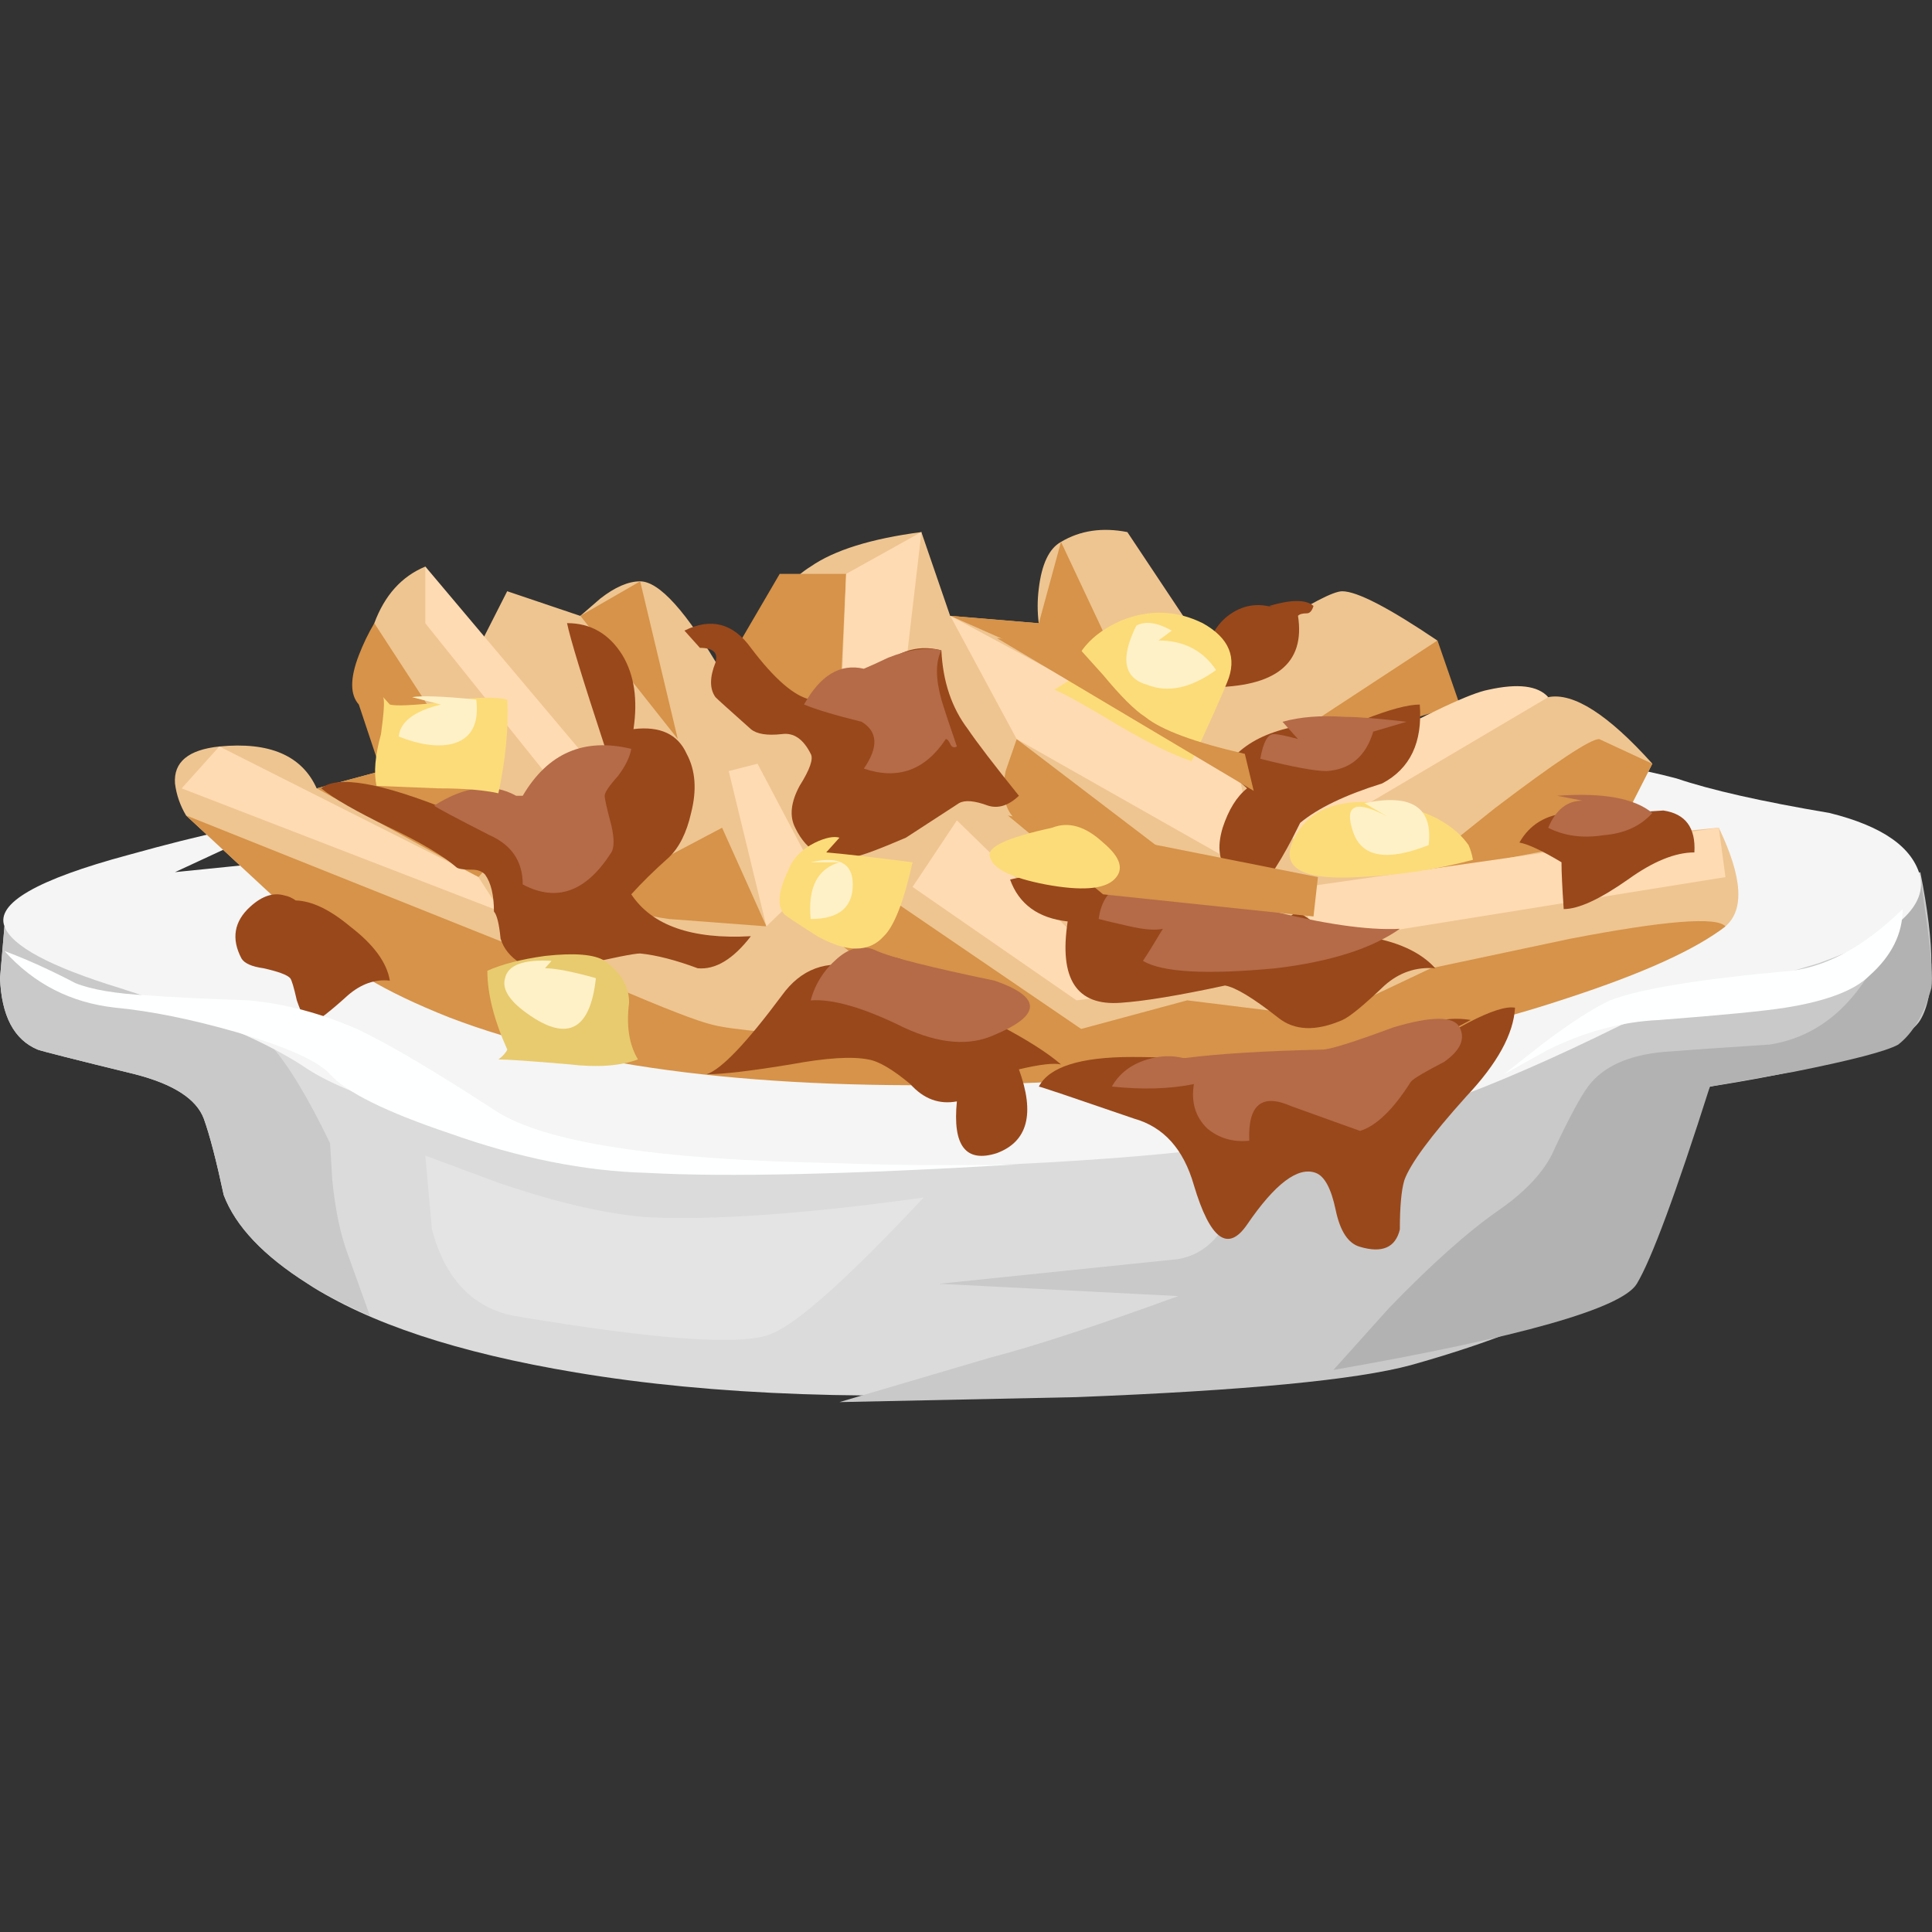 <?xml version="1.0" encoding="UTF-8" standalone="no"?>
<!-- Generator: Adobe Illustrator 15.1.0, SVG Export Plug-In . SVG Version: 6.00 Build 0)  -->

<svg
   xmlns:dc="http://purl.org/dc/elements/1.1/"
   xmlns:cc="http://creativecommons.org/ns#"
   xmlns:rdf="http://www.w3.org/1999/02/22-rdf-syntax-ns#"
   xmlns:svg="http://www.w3.org/2000/svg"
   xmlns="http://www.w3.org/2000/svg"
   xmlns:sodipodi="http://sodipodi.sourceforge.net/DTD/sodipodi-0.dtd"
   xmlns:inkscape="http://www.inkscape.org/namespaces/inkscape"
   version="1.1"
   id="flash0.ai"
   x="0px"
   y="0px"
   width="256"
   height="256"
   viewBox="0 0 256 256"
   xml:space="preserve"
   sodipodi:docname="pottine.svg"
   inkscape:version="0.92.4 (5da689c313, 2019-01-14)"><rect x="0" y="0" width="256" height="256" fill="#333333" stroke="none"/><title
   id="title932">Pottine</title><defs
   id="defs123" /><sodipodi:namedview
   pagecolor="#ffffff"
   bordercolor="#666666"
   borderopacity="1"
   objecttolerance="10"
   gridtolerance="10"
   guidetolerance="10"
   inkscape:pageopacity="0"
   inkscape:pageshadow="2"
   inkscape:window-width="1920"
   inkscape:window-height="1025"
   id="namedview121"
   showgrid="false"
   inkscape:zoom="1.1409791"
   inkscape:cx="112.38206"
   inkscape:cy="29.191704"
   inkscape:window-x="-8"
   inkscape:window-y="-8"
   inkscape:window-maximized="1"
   inkscape:current-layer="flash0.ai"
   fit-margin-top="0"
   fit-margin-left="0"
   fit-margin-right="0"
   fit-margin-bottom="0" />
<g
   id="g118"
   transform="matrix(5.87,0,0,5.87,-7.625,20.01)">
	<g
   id="g116">
		<path
   style="clip-rule:evenodd;fill:#dbdbdb;fill-rule:evenodd"
   d="m 44.647,16.39 v 1.168 c 0,0.854 -0.05,1.484 -0.149,1.892 -0.101,0.408 -0.767,0.761 -2,1.058 -1.367,0.297 -2.233,0.501 -2.601,0.612 -0.333,0.148 -0.683,0.704 -1.05,1.669 -0.434,1.112 -1,2.003 -1.7,2.671 -0.933,0.816 -2.233,1.391 -3.898,1.725 -1.4,0.297 -4.017,0.557 -7.851,0.779 -4.3,0.26 -8,0.129 -11.099,-0.391 -2.667,-0.444 -4.683,-1.112 -6.05,-2.002 -1,-0.631 -1.633,-1.299 -1.9,-2.003 C 6.182,22.789 6.033,22.214 5.899,21.842 5.732,21.398 5.215,21.064 4.349,20.841 2.982,20.507 2.249,20.321 2.149,20.284 1.616,20.061 1.332,19.524 1.299,18.671 l 0.1,-1.169 z"
   id="path2"
   inkscape:connector-curvature="0" />
		<path
   style="clip-rule:evenodd;fill:#c9c9c9;fill-rule:evenodd"
   d="M 2.15,20.284 C 1.617,20.061 1.333,19.524 1.3,18.671 l 0.1,-1.169 h 0.35 c 0.633,0.075 1.667,0.464 3.1,1.169 1.367,0.667 2.216,1.168 2.55,1.502 0.4,0.445 0.85,1.188 1.35,2.226 l 0.05,0.835 c 0.067,0.667 0.183,1.224 0.35,1.669 l 0.5,1.392 C 8.983,25.998 8.517,25.757 8.25,25.571 7.25,24.94 6.617,24.272 6.35,23.568 6.183,22.789 6.034,22.214 5.9,21.842 5.733,21.398 5.216,21.064 4.35,20.841 2.983,20.507 2.25,20.321 2.15,20.284 Z"
   id="path4"
   inkscape:connector-curvature="0" />
		<path
   style="clip-rule:evenodd;fill:#c9c9c9;fill-rule:evenodd"
   d="m 44.647,16.278 c 0.334,1.669 0.334,2.782 0,3.338 -0.333,0.557 -1.916,1.058 -4.75,1.503 l -1.649,3.505 c -0.367,1.001 -2.066,1.93 -5.1,2.782 -1.233,0.334 -3.75,0.575 -7.55,0.723 l -5.35,0.112 3.399,-1.002 c 1,-0.26 2.417,-0.724 4.25,-1.391 l -5.399,-0.278 5.399,-0.557 c 0.634,-0.111 1.084,-0.594 1.351,-1.446 l 0.25,-1.225 6.999,-3.449 z"
   id="path6"
   inkscape:connector-curvature="0" />
		<path
   style="clip-rule:evenodd;fill:#b2b2b2;fill-rule:evenodd"
   d="m 43.897,17.78 0.75,-1.391 0.15,1.058 c 0.1,0.741 0.134,1.224 0.1,1.446 -0.166,0.593 -0.416,1.02 -0.75,1.279 -0.267,0.148 -1.05,0.353 -2.35,0.612 l -1.9,0.334 c -0.767,2.41 -1.316,3.895 -1.649,4.451 -0.334,0.556 -2.617,1.205 -6.85,1.947 l 1.25,-1.392 c 0.966,-1.001 1.8,-1.743 2.499,-2.226 0.634,-0.444 1.051,-0.908 1.25,-1.391 0.334,-0.705 0.584,-1.168 0.75,-1.391 0.334,-0.445 0.9,-0.705 1.7,-0.779 0.467,-0.037 1.267,-0.093 2.4,-0.167 1.167,-0.183 2.051,-0.98 2.65,-2.39 z"
   id="path8"
   inkscape:connector-curvature="0" />
		<path
   style="clip-rule:evenodd;fill:#f5f5f5;fill-rule:evenodd"
   d="m 42.598,14.943 c 1.2,0.297 1.884,0.778 2.05,1.446 0.134,0.705 -0.633,1.354 -2.3,1.947 -2.133,0.631 -3.616,1.095 -4.45,1.391 -1.5,0.742 -2.816,1.316 -3.949,1.725 -2.033,0.668 -4.8,1.113 -8.3,1.336 C 21.816,23.048 18.133,22.936 14.6,22.454 11.467,22.009 9.35,21.433 8.25,20.729 7.383,20.136 5.966,19.524 4,18.894 2.433,18.412 1.566,17.948 1.4,17.502 1.2,16.982 2.133,16.445 4.2,15.889 5.933,15.407 7.083,15.165 7.65,15.165 l -2.4,1.113 27.499,-2.782 c 0.799,-0.074 1.865,-0.037 3.199,0.111 1.3,0.148 2.366,0.334 3.199,0.557 0.767,0.26 1.917,0.52 3.451,0.779 z"
   id="path10"
   inkscape:connector-curvature="0" />
		<g
   id="g106">
			<path
   style="clip-rule:evenodd;fill:#eec591;fill-rule:evenodd"
   d="m 32.599,12.328 1.499,0.946 0.75,-0.39 c 0.566,-0.296 1.033,-0.482 1.4,-0.556 0.566,-0.111 1.35,0.39 2.35,1.502 l -0.85,1.669 2.35,-0.224 c 0.533,1.113 0.584,1.854 0.15,2.226 -0.267,0.223 -0.816,0.482 -1.65,0.779 l -1.2,0.334 c -0.866,0.333 -2.133,0.687 -3.8,1.058 -3.299,0.667 -6.966,1.001 -10.999,1.001 -4.033,0 -7.599,-0.482 -10.7,-1.446 -1.533,-0.481 -2.667,-0.964 -3.4,-1.446 l -3,-2.782 c -0.133,-0.223 -0.217,-0.463 -0.25,-0.723 -0.034,-0.482 0.3,-0.761 1,-0.834 1.133,-0.111 1.866,0.204 2.199,0.946 l 1.45,-0.39 C 9.565,12.403 9.515,11.29 9.748,10.66 9.981,10.029 10.365,9.603 10.898,9.381 l 1.2,1.836 0.65,-1.28 1.65,0.557 0.45,-0.39 c 0.333,-0.26 0.633,-0.39 0.9,-0.39 0.433,0 1.05,0.686 1.849,2.059 l 0.7,-1.001 c 0.5,-0.705 0.933,-1.168 1.3,-1.391 0.534,-0.371 1.367,-0.631 2.5,-0.779 l 0.65,1.892 2,0.167 c -0.033,-0.26 -0.033,-0.519 0,-0.779 0.066,-0.557 0.233,-0.909 0.5,-1.057 0.434,-0.26 0.934,-0.334 1.5,-0.223 l 2,3.005 1.25,-0.835 c 0.866,-0.556 1.399,-0.834 1.6,-0.834 0.334,0 1.05,0.371 2.149,1.113 z"
   id="path12"
   inkscape:connector-curvature="0" />
			<path
   style="clip-rule:evenodd;fill:#d69349;fill-rule:evenodd"
   d="m 37.397,13.274 1.2,0.557 -0.85,1.669 -4.649,0.89 1.949,-1.558 c 1.367,-1.039 2.151,-1.558 2.35,-1.558 z"
   id="path14"
   inkscape:connector-curvature="0" />
			<path
   style="clip-rule:evenodd;fill:#d69349;fill-rule:evenodd"
   d="m 40.248,17.502 c -0.667,0.52 -1.851,1.058 -3.55,1.614 -3.433,1.149 -7.749,1.799 -12.949,1.947 -5.2,0.148 -9.3,-0.353 -12.3,-1.502 -1.5,-0.594 -2.483,-1.188 -2.95,-1.781 l -3,-2.782 9.599,3.839 c 1.2,0.519 1.967,0.815 2.3,0.89 0.433,0.111 1.65,0.223 3.65,0.334 2.033,0.111 3.217,0.13 3.55,0.056 l 3.5,-0.945 3.15,0.39 2.349,-1.113 3.15,-0.668 c 2.134,-0.409 3.301,-0.502 3.501,-0.279 z"
   id="path16"
   inkscape:connector-curvature="0" />
			<path
   style="clip-rule:evenodd;fill:#d69349;fill-rule:evenodd"
   d="m 9.399,12.495 c -0.2,-0.223 -0.2,-0.593 0,-1.113 0.1,-0.259 0.217,-0.501 0.35,-0.723 l 3.15,4.841 -0.8,0.89 -3.65,-2.003 1.45,-0.39 z"
   id="path18"
   inkscape:connector-curvature="0" />
			<path
   style="clip-rule:evenodd;fill:#d69349;fill-rule:evenodd"
   d="m 14.75,16.779 2.849,-1.503 1,2.226 -2.199,-0.166 c -0.533,-0.075 -0.967,-0.187 -1.3,-0.335 z"
   id="path20"
   inkscape:connector-curvature="0" />
			<polygon
   style="clip-rule:evenodd;fill:#d69349;fill-rule:evenodd"
   points="25.898,19.95 23.599,20.507 19.749,17.502 21.249,16.779 "
   id="polygon22" />
			<polygon
   style="clip-rule:evenodd;fill:#d69349;fill-rule:evenodd"
   points="16.599,13.274 14.399,10.492 15.75,9.713 "
   id="polygon24" />
			<polygon
   style="clip-rule:evenodd;fill:#d69349;fill-rule:evenodd"
   points="18.899,9.546 20.399,9.546 20.249,12.718 17.599,11.771 "
   id="polygon26" />
			<polygon
   style="clip-rule:evenodd;fill:#d69349;fill-rule:evenodd"
   points="24.749,10.659 25.249,8.823 26.898,12.328 22.749,10.492 "
   id="polygon28" />
			<polygon
   style="clip-rule:evenodd;fill:#d69349;fill-rule:evenodd"
   points="29.249,13.997 33.748,11.048 34.248,12.495 "
   id="polygon30" />
			<path
   style="clip-rule:evenodd;fill:#d69349;fill-rule:evenodd"
   d="m 27.898,16.056 c -2,-0.26 -3.216,-0.575 -3.649,-0.945 -0.268,-0.223 -0.351,-0.594 -0.25,-1.113 l 0.25,-0.723 z"
   id="path32"
   inkscape:connector-curvature="0" />
			<path
   style="clip-rule:evenodd;fill:#ffdbb3;fill-rule:evenodd"
   d="m 36.248,12.328 -5.649,3.338 -0.7,-0.946 2.15,-1.224 c 1.499,-0.816 2.449,-1.261 2.849,-1.335 0.666,-0.148 1.117,-0.093 1.35,0.167 z"
   id="path34"
   inkscape:connector-curvature="0" />
			<polygon
   style="clip-rule:evenodd;fill:#ffdbb3;fill-rule:evenodd"
   points="40.098,15.276 40.248,16.39 30.898,17.892 30.749,16.612 "
   id="polygon36" />
			<polygon
   style="clip-rule:evenodd;fill:#ffdbb3;fill-rule:evenodd"
   points="29.749,16.39 24.249,13.274 22.749,10.492 29.249,13.997 "
   id="polygon38" />
			<polygon
   style="clip-rule:evenodd;fill:#ffdbb3;fill-rule:evenodd"
   points="20.249,13.441 20.399,9.546 22.099,8.6 21.599,12.884 "
   id="polygon40" />
			<polygon
   style="clip-rule:evenodd;fill:#ffdbb3;fill-rule:evenodd"
   points="14.599,15.276 10.899,10.659 10.899,9.379 15.399,14.72 "
   id="polygon42" />
			<polygon
   style="clip-rule:evenodd;fill:#ffdbb3;fill-rule:evenodd"
   points="25.599,19.172 21.899,16.612 22.899,15.11 26.898,19.005 "
   id="polygon44" />
			<polygon
   style="clip-rule:evenodd;fill:#ffdbb3;fill-rule:evenodd"
   points="18.599,17.502 17.749,13.997 18.399,13.831 19.749,16.39 "
   id="polygon46" />
			<polygon
   style="clip-rule:evenodd;fill:#ffdbb3;fill-rule:evenodd"
   points="5.4,14.387 6.25,13.441 12.099,16.39 12.599,17.169 "
   id="polygon48" />
			<path
   style="clip-rule:evenodd;fill:#99481b;fill-rule:evenodd"
   d="m 32.099,12.829 c 0.566,-0.222 0.983,-0.334 1.249,-0.334 0.066,0.853 -0.216,1.447 -0.849,1.781 -0.834,0.26 -1.45,0.556 -1.851,0.89 -0.199,0.408 -0.383,0.742 -0.55,1.002 -0.3,0.482 -0.649,0.52 -1.05,0.111 -0.233,-0.223 -0.283,-0.557 -0.15,-1.002 0.134,-0.408 0.317,-0.704 0.551,-0.89 l -0.5,-0.445 c 0.433,-0.705 1.366,-1.057 2.8,-1.057 l -1,0.167 c 0.366,0.036 0.816,-0.038 1.35,-0.223 z"
   id="path50"
   inkscape:connector-curvature="0" />
			<path
   style="clip-rule:evenodd;fill:#99481b;fill-rule:evenodd"
   d="m 22.549,11.271 c 0.033,0.705 0.233,1.299 0.6,1.781 0.2,0.296 0.583,0.797 1.15,1.502 -0.233,0.222 -0.467,0.296 -0.7,0.222 -0.3,-0.111 -0.517,-0.13 -0.65,-0.056 l -1.2,0.78 c -0.6,0.259 -1,0.407 -1.2,0.444 -0.6,0.111 -1.033,-0.111 -1.3,-0.668 -0.133,-0.26 -0.1,-0.575 0.1,-0.946 0.233,-0.37 0.317,-0.612 0.25,-0.723 -0.167,-0.333 -0.383,-0.482 -0.65,-0.445 -0.333,0.037 -0.566,0 -0.7,-0.111 -0.5,-0.445 -0.767,-0.687 -0.8,-0.723 -0.133,-0.186 -0.133,-0.445 0,-0.779 0.067,-0.222 -0.05,-0.333 -0.35,-0.333 l -0.35,-0.39 c 0.599,-0.297 1.099,-0.167 1.5,0.39 0.533,0.705 0.983,1.094 1.35,1.168 0.5,0.111 0.967,-0.074 1.4,-0.556 0.466,-0.52 0.983,-0.705 1.55,-0.557 z"
   id="path52"
   inkscape:connector-curvature="0" />
			<path
   style="clip-rule:evenodd;fill:#99481b;fill-rule:evenodd"
   d="m 32.099,17.725 c 0.733,0.111 1.266,0.353 1.6,0.724 -0.433,-0.037 -0.816,0.093 -1.149,0.39 -0.467,0.445 -0.783,0.705 -0.95,0.778 -0.6,0.26 -1.083,0.241 -1.45,-0.055 -0.566,-0.445 -0.966,-0.687 -1.199,-0.724 -1.034,0.223 -1.817,0.353 -2.351,0.389 -1,0.075 -1.399,-0.537 -1.2,-1.836 -0.666,-0.073 -1.1,-0.39 -1.3,-0.945 0.867,-0.223 2.033,0.019 3.5,0.724 1.254,0.564 2.32,0.713 3.2,0.444 -0.215,-0.031 -0.398,-0.068 -0.55,-0.111 0.066,-0.148 0.184,-0.26 0.35,-0.333 l 0.5,0.333 c -0.098,0.043 -0.197,0.08 -0.3,0.111 0.348,0.051 0.782,0.088 1.299,0.111 z"
   id="path54"
   inkscape:connector-curvature="0" />
			<path
   style="clip-rule:evenodd;fill:#99481b;fill-rule:evenodd"
   d="m 16.799,13.607 c 0.2,0.371 0.233,0.816 0.1,1.336 -0.1,0.444 -0.267,0.778 -0.5,1.001 -0.333,0.297 -0.617,0.575 -0.85,0.835 0.467,0.704 1.367,1.02 2.7,0.945 -0.4,0.52 -0.8,0.761 -1.2,0.724 -0.5,-0.186 -0.933,-0.297 -1.3,-0.334 -0.133,0 -0.6,0.093 -1.4,0.278 -0.6,0.111 -1.033,0.093 -1.3,-0.056 -0.233,-0.148 -0.383,-0.334 -0.45,-0.557 -0.033,-0.333 -0.083,-0.538 -0.15,-0.611 0,-0.371 -0.066,-0.649 -0.2,-0.835 -0.067,-0.074 -0.167,-0.111 -0.3,-0.111 -0.2,0 -0.316,-0.019 -0.35,-0.056 -0.3,-0.26 -0.8,-0.557 -1.5,-0.891 -0.767,-0.371 -1.283,-0.667 -1.55,-0.89 0.367,-0.297 1.333,-0.13 2.9,0.5 1.222,0.489 1.972,0.303 2.25,-0.557 0.127,-0.035 0.277,-0.073 0.45,-0.111 0.433,-0.111 0.7,-0.371 0.8,-0.778 -0.5,-1.521 -0.783,-2.448 -0.85,-2.782 0.534,0 0.95,0.241 1.25,0.723 0.267,0.445 0.35,1.001 0.25,1.669 0.6,-0.072 1,0.114 1.2,0.558 z"
   id="path56"
   inkscape:connector-curvature="0" />
			<path
   style="clip-rule:evenodd;fill:#99481b;fill-rule:evenodd"
   d="m 38.073,14.943 h 0.024 c 0.218,-0.022 0.468,-0.041 0.75,-0.056 0.5,0.074 0.733,0.389 0.7,0.946 -0.434,0 -0.934,0.204 -1.5,0.612 -0.634,0.445 -1.116,0.667 -1.45,0.667 -0.033,-0.481 -0.05,-0.834 -0.05,-1.057 -0.434,-0.26 -0.75,-0.408 -0.95,-0.445 0.233,-0.408 0.601,-0.63 1.101,-0.667 0.182,-0.023 0.423,-0.032 0.725,-0.028 0.087,-0.063 0.145,-0.128 0.175,-0.195 z"
   id="path58"
   inkscape:connector-curvature="0" />
			<path
   style="clip-rule:evenodd;fill:#99481b;fill-rule:evenodd"
   d="m 22.299,19.172 c 0.367,0.036 0.883,0.223 1.55,0.556 0.634,0.334 1.101,0.631 1.4,0.891 -0.167,-0.037 -0.483,0 -0.95,0.111 0.366,1.001 0.2,1.632 -0.5,1.892 -0.7,0.223 -1,-0.167 -0.9,-1.169 -0.4,0.075 -0.75,-0.055 -1.05,-0.389 -0.4,-0.334 -0.716,-0.52 -0.95,-0.557 -0.367,-0.074 -0.95,-0.037 -1.75,0.111 -0.9,0.148 -1.533,0.223 -1.899,0.223 0.333,-0.111 0.899,-0.705 1.699,-1.78 0.429,-0.596 1.003,-0.81 1.725,-0.64 0.003,-0.027 0.045,-0.073 0.125,-0.14 0.8,-0.26 1.3,0.037 1.5,0.891 z"
   id="path60"
   inkscape:connector-curvature="0" />
			<path
   style="clip-rule:evenodd;fill:#b56b48;fill-rule:evenodd"
   d="m 27.449,16.612 h -0.275 c 0.691,0.03 1.583,0.196 2.675,0.5 1.3,0.335 2.316,0.483 3.05,0.445 -0.633,0.445 -1.566,0.742 -2.8,0.891 -1.566,0.148 -2.566,0.093 -3,-0.167 0.101,-0.148 0.25,-0.39 0.45,-0.724 -0.167,0.038 -0.417,0.02 -0.75,-0.056 -0.333,-0.074 -0.566,-0.13 -0.7,-0.166 0.1,-0.704 0.549,-0.945 1.35,-0.723 z"
   id="path62"
   inkscape:connector-curvature="0" />
			<path
   style="clip-rule:evenodd;fill:#b56b48;fill-rule:evenodd"
   d="m 30.599,13.274 -0.35,-0.39 c 0.399,-0.111 0.866,-0.148 1.399,-0.111 0.301,0 0.767,0.037 1.4,0.111 l -0.75,0.222 c -0.167,0.557 -0.517,0.854 -1.05,0.891 -0.267,0 -0.767,-0.093 -1.5,-0.278 0.066,-0.371 0.166,-0.556 0.3,-0.556 0.1,0 0.284,0.037 0.551,0.111 z"
   id="path64"
   inkscape:connector-curvature="0" />
			<path
   style="clip-rule:evenodd;fill:#b56b48;fill-rule:evenodd"
   d="m 22.749,13.385 c -0.034,-0.074 -0.067,-0.111 -0.1,-0.111 -0.467,0.705 -1.083,0.927 -1.85,0.667 0.333,-0.482 0.317,-0.835 -0.05,-1.057 -0.6,-0.148 -1.034,-0.278 -1.3,-0.39 0.369,-0.663 0.819,-0.932 1.35,-0.807 0.151,-0.064 0.334,-0.147 0.55,-0.25 0.467,-0.186 0.867,-0.241 1.2,-0.167 -0.133,0.26 -0.133,0.631 0,1.113 0.067,0.223 0.183,0.575 0.35,1.058 -0.067,0.037 -0.117,0.018 -0.15,-0.056 z"
   id="path66"
   inkscape:connector-curvature="0" />
			<path
   style="clip-rule:evenodd;fill:#b56b48;fill-rule:evenodd"
   d="m 12.949,14.554 h 0.15 c 0.567,-0.964 1.383,-1.317 2.45,-1.058 -0.033,0.186 -0.133,0.39 -0.3,0.612 -0.2,0.222 -0.3,0.371 -0.3,0.445 0,0.074 0.05,0.296 0.15,0.668 0.067,0.296 0.067,0.5 0,0.611 -0.566,0.891 -1.233,1.132 -2,0.724 0,-0.52 -0.25,-0.891 -0.75,-1.113 -0.8,-0.408 -1.216,-0.63 -1.25,-0.667 0.7,-0.445 1.317,-0.519 1.85,-0.222 z"
   id="path68"
   inkscape:connector-curvature="0" />
			<path
   style="clip-rule:evenodd;fill:#b56b48;fill-rule:evenodd"
   d="m 21.099,18.059 c 0.333,0.148 1.217,0.371 2.65,0.668 1.066,0.37 1.066,0.778 0,1.224 -0.567,0.26 -1.25,0.204 -2.05,-0.167 -0.9,-0.445 -1.6,-0.648 -2.1,-0.611 0.1,-0.371 0.3,-0.687 0.6,-0.946 0.3,-0.261 0.6,-0.317 0.9,-0.168 z"
   id="path70"
   inkscape:connector-curvature="0" />
			<path
   style="clip-rule:evenodd;fill:#b56b48;fill-rule:evenodd"
   d="m 37.022,14.665 -0.574,-0.111 c 1.033,-0.075 1.75,0.055 2.149,0.39 -0.267,0.297 -0.633,0.463 -1.1,0.5 -0.467,0.074 -0.884,0.019 -1.25,-0.167 0.173,-0.41 0.431,-0.614 0.775,-0.612 z"
   id="path72"
   inkscape:connector-curvature="0" />
			<path
   style="clip-rule:evenodd;fill:#99481b;fill-rule:evenodd"
   d="m 30.023,10.297 -0.074,-0.028 c 0.5,-0.148 0.833,-0.148 1,0 -0.034,0.112 -0.084,0.167 -0.15,0.167 -0.1,0 -0.167,0.019 -0.2,0.056 0.167,1.075 -0.5,1.613 -2,1.613 -0.166,-0.668 -0.05,-1.187 0.351,-1.558 0.322,-0.276 0.681,-0.36 1.073,-0.25 z"
   id="path74"
   inkscape:connector-curvature="0" />
			<path
   style="clip-rule:evenodd;fill:#fcdc79;fill-rule:evenodd"
   d="m 32.499,14.72 c 0.605,0.072 1.088,0.23 1.449,0.473 0.204,0.133 0.371,0.29 0.5,0.473 0.045,0.098 0.079,0.21 0.1,0.334 -0.833,0.223 -1.699,0.353 -2.599,0.39 -1.334,0.074 -1.801,-0.241 -1.4,-0.946 0.333,-0.594 0.983,-0.835 1.95,-0.724 z"
   id="path76"
   inkscape:connector-curvature="0" />
			<path
   style="clip-rule:evenodd;fill:#fcdc79;fill-rule:evenodd"
   d="m 20.249,15.5 -0.3,0.333 c 0.434,0.037 1.083,0.111 1.95,0.223 -0.2,0.891 -0.417,1.446 -0.65,1.669 -0.333,0.371 -0.833,0.371 -1.5,0 -0.467,-0.297 -0.717,-0.464 -0.75,-0.5 -0.167,-0.186 -0.133,-0.52 0.1,-1.002 0.1,-0.26 0.3,-0.464 0.6,-0.612 0.233,-0.111 0.417,-0.149 0.55,-0.111 z"
   id="path78"
   inkscape:connector-curvature="0" />
			<path
   style="clip-rule:evenodd;fill:#fcdc79;fill-rule:evenodd"
   d="m 9.949,12.328 0.15,0.167 c 0.133,0.037 0.534,0.019 1.2,-0.055 0.667,-0.111 1.15,-0.13 1.45,-0.056 0.033,0.631 -0.034,1.335 -0.2,2.114 -0.333,-0.074 -0.783,-0.111 -1.35,-0.111 l -1.4,-0.056 c -0.067,-0.296 -0.033,-0.686 0.1,-1.168 0.067,-0.483 0.083,-0.761 0.05,-0.835 z"
   id="path80"
   inkscape:connector-curvature="0" />
			<path
   style="clip-rule:evenodd;fill:#e8cb6f;fill-rule:evenodd"
   d="m 12.75,20.284 c -0.3,-0.668 -0.45,-1.261 -0.45,-1.78 0.333,-0.148 0.767,-0.26 1.3,-0.334 0.667,-0.074 1.117,-0.037 1.35,0.111 0.367,0.26 0.55,0.575 0.55,0.945 -0.067,0.52 0,0.946 0.2,1.28 -0.4,0.148 -0.917,0.186 -1.55,0.111 -0.867,-0.074 -1.4,-0.111 -1.6,-0.111 0.099,-0.073 0.166,-0.148 0.2,-0.222 z"
   id="path82"
   inkscape:connector-curvature="0" />
			<path
   style="clip-rule:evenodd;fill:#fcdc79;fill-rule:evenodd"
   d="m 25.449,11.938 c 0.1,-0.593 0.483,-1.039 1.149,-1.335 0.634,-0.259 1.25,-0.241 1.851,0.056 0.6,0.334 0.783,0.779 0.55,1.335 -0.134,0.334 -0.4,0.928 -0.8,1.781 -0.434,-0.148 -0.967,-0.408 -1.601,-0.779 -0.8,-0.482 -1.3,-0.761 -1.5,-0.834 z"
   id="path84"
   inkscape:connector-curvature="0" />
			<path
   style="clip-rule:evenodd;fill:#fff1c7;fill-rule:evenodd"
   d="m 27.749,10.826 -0.3,0.223 c 0.566,0 1,0.222 1.3,0.667 -0.566,0.408 -1.084,0.519 -1.55,0.334 -0.534,-0.148 -0.617,-0.593 -0.25,-1.335 0.199,-0.112 0.466,-0.075 0.8,0.111 z"
   id="path86"
   inkscape:connector-curvature="0" />
			<path
   style="clip-rule:evenodd;fill:#fff1c7;fill-rule:evenodd"
   d="m 31.849,15.388 c -0.221,-0.633 0.037,-0.754 0.775,-0.361 l -0.525,-0.306 c 1.066,-0.223 1.549,0.093 1.449,0.946 -0.933,0.37 -1.499,0.277 -1.699,-0.279 z"
   id="path88"
   inkscape:connector-curvature="0" />
			<path
   style="clip-rule:evenodd;fill:#fff1c7;fill-rule:evenodd"
   d="m 20.249,16.056 h -0.65 c 0.633,-0.148 0.95,0.019 0.95,0.501 0,0.52 -0.317,0.779 -0.95,0.779 -0.067,-0.705 0.15,-1.132 0.65,-1.28 z"
   id="path90"
   inkscape:connector-curvature="0" />
			<path
   style="clip-rule:evenodd;fill:#fff1c7;fill-rule:evenodd"
   d="m 13.75,18.281 -0.15,0.167 c 0.233,0 0.617,0.074 1.15,0.223 -0.133,1.224 -0.684,1.465 -1.65,0.724 -0.333,-0.26 -0.466,-0.501 -0.4,-0.724 0.066,-0.297 0.416,-0.427 1.05,-0.39 z"
   id="path92"
   inkscape:connector-curvature="0" />
			<path
   style="clip-rule:evenodd;fill:#fff1c7;fill-rule:evenodd"
   d="M 11.25,12.495 10.6,12.328 c 0.233,-0.037 0.717,-0.019 1.45,0.055 0.067,0.557 -0.117,0.891 -0.55,1.001 -0.333,0.075 -0.733,0.019 -1.2,-0.167 0.033,-0.333 0.349,-0.574 0.95,-0.722 z"
   id="path94"
   inkscape:connector-curvature="0" />
			<path
   style="clip-rule:evenodd;fill:#d69349;fill-rule:evenodd"
   d="m 23.799,10.993 1.85,0.223 0.551,0.612 c 0.399,0.482 0.716,0.797 0.949,0.946 0.367,0.297 1.117,0.575 2.25,0.834 l 0.2,0.835 z"
   id="path96"
   inkscape:connector-curvature="0" />
			<polygon
   style="clip-rule:evenodd;fill:#d69349;fill-rule:evenodd"
   points="26.199,16.779 24.049,14.999 31.049,16.39 30.949,17.279 "
   id="polygon98" />
			<path
   style="clip-rule:evenodd;fill:#fcdc79;fill-rule:evenodd"
   d="m 25.049,15.276 c 0.366,-0.147 0.75,-0.036 1.15,0.334 0.399,0.334 0.483,0.612 0.25,0.835 -0.233,0.223 -0.75,0.26 -1.551,0.111 -0.767,-0.148 -1.184,-0.353 -1.25,-0.612 -0.099,-0.222 0.368,-0.444 1.401,-0.668 z"
   id="path100"
   inkscape:connector-curvature="0" />
			<path
   style="clip-rule:evenodd;fill:#99481b;fill-rule:evenodd"
   d="m 9.199,17.502 c 0.533,0.408 0.833,0.816 0.9,1.225 -0.333,-0.037 -0.65,0.074 -0.95,0.334 -0.367,0.334 -0.65,0.556 -0.85,0.667 -0.1,-0.074 -0.2,-0.26 -0.3,-0.556 C 7.932,18.875 7.882,18.708 7.849,18.671 7.783,18.597 7.582,18.523 7.249,18.448 6.982,18.411 6.815,18.337 6.749,18.225 6.516,17.78 6.582,17.39 6.949,17.057 7.217,16.813 7.475,16.73 7.724,16.806 c 0.084,0.015 0.167,0.052 0.25,0.111 0.361,0.011 0.77,0.205 1.225,0.585 z"
   id="path102"
   inkscape:connector-curvature="0" />
			<path
   style="clip-rule:evenodd;fill:#99481b;fill-rule:evenodd"
   d="m 34.498,19.616 -0.75,0.39 c 0,0.037 0.233,-0.074 0.7,-0.333 0.5,-0.26 0.85,-0.371 1.05,-0.335 -0.033,0.594 -0.4,1.262 -1.101,2.004 -0.8,0.89 -1.266,1.521 -1.398,1.892 -0.066,0.223 -0.101,0.593 -0.101,1.112 -0.1,0.408 -0.399,0.538 -0.899,0.39 -0.267,-0.074 -0.45,-0.353 -0.55,-0.835 -0.101,-0.481 -0.25,-0.76 -0.45,-0.834 -0.4,-0.148 -0.917,0.241 -1.55,1.168 -0.434,0.631 -0.834,0.334 -1.2,-0.89 -0.233,-0.816 -0.684,-1.316 -1.351,-1.503 -1.399,-0.481 -2.116,-0.723 -2.149,-0.723 0.233,-0.445 0.934,-0.668 2.1,-0.668 0.634,0 1.483,0.037 2.55,0.111 0.301,0 0.733,0 1.301,0 0.533,0.037 0.966,-0.019 1.3,-0.167 0.333,-0.111 0.733,-0.297 1.2,-0.557 0.431,-0.222 0.864,-0.295 1.298,-0.222 z"
   id="path104"
   inkscape:connector-curvature="0" />
		</g>
		<path
   style="clip-rule:evenodd;fill:#b56b48;fill-rule:evenodd"
   d="m 32.749,19.783 c 0.865,-0.259 1.365,-0.259 1.499,0 0.133,0.26 0.017,0.52 -0.351,0.779 -0.433,0.223 -0.682,0.371 -0.749,0.445 -0.399,0.631 -0.783,1.001 -1.149,1.112 l -1.55,-0.557 c -0.667,-0.296 -0.983,-0.036 -0.95,0.779 -0.367,0.037 -0.684,-0.056 -0.95,-0.278 -0.267,-0.26 -0.366,-0.593 -0.3,-1.001 -0.533,0.11 -1.15,0.13 -1.851,0.056 0.167,-0.297 0.434,-0.501 0.801,-0.612 0.282,-0.086 0.558,-0.096 0.824,-0.028 0.771,-0.1 1.813,-0.164 3.125,-0.194 0.167,0 0.701,-0.167 1.601,-0.501 z"
   id="path108"
   inkscape:connector-curvature="0" />
		<path
   style="clip-rule:evenodd;fill:#feffff;fill-rule:evenodd"
   d="m 1.4,18.059 c 0.5,0.186 1.033,0.427 1.6,0.724 0.367,0.148 0.917,0.241 1.65,0.278 0.433,0.036 1.183,0.074 2.25,0.111 0.833,0.074 1.667,0.296 2.5,0.667 0.7,0.334 1.733,0.946 3.1,1.836 1.1,0.705 3.617,1.095 7.549,1.169 1.5,0.056 2.925,0.064 4.275,0.028 -3.819,0.229 -6.627,0.294 -8.425,0.194 -1.4,-0.037 -2.883,-0.334 -4.45,-0.891 C 10.016,21.693 9.116,21.248 8.749,20.84 8.482,20.543 7.782,20.228 6.649,19.894 5.616,19.597 4.699,19.413 3.899,19.337 2.9,19.227 2.066,18.801 1.4,18.059 Z"
   id="path110"
   inkscape:connector-curvature="0" />
		<path
   style="clip-rule:evenodd;fill:#feffff;fill-rule:evenodd"
   d="m 44.248,17.112 c 0,0.557 -0.25,1.058 -0.75,1.503 -0.334,0.333 -0.967,0.575 -1.9,0.723 -0.467,0.075 -1.416,0.167 -2.85,0.278 -0.834,0.037 -1.667,0.26 -2.5,0.668 l -1,0.557 0.85,-0.668 c 0.634,-0.481 1.15,-0.816 1.55,-1.001 0.667,-0.26 2.034,-0.482 4.101,-0.668 0.832,-0.111 1.665,-0.575 2.499,-1.392 z"
   id="path112"
   inkscape:connector-curvature="0" />
		<path
   style="clip-rule:evenodd;fill:#e4e4e4;fill-rule:evenodd"
   d="m 10.899,22.677 1.65,0.612 c 1.3,0.445 2.417,0.705 3.35,0.778 1.5,0.074 3.583,-0.073 6.25,-0.444 -1.667,1.779 -2.8,2.8 -3.4,3.06 -0.6,0.297 -2.55,0.167 -5.85,-0.389 -0.934,-0.187 -1.55,-0.835 -1.85,-1.948 z"
   id="path114"
   inkscape:connector-curvature="0" />
	</g>
</g>
</svg>